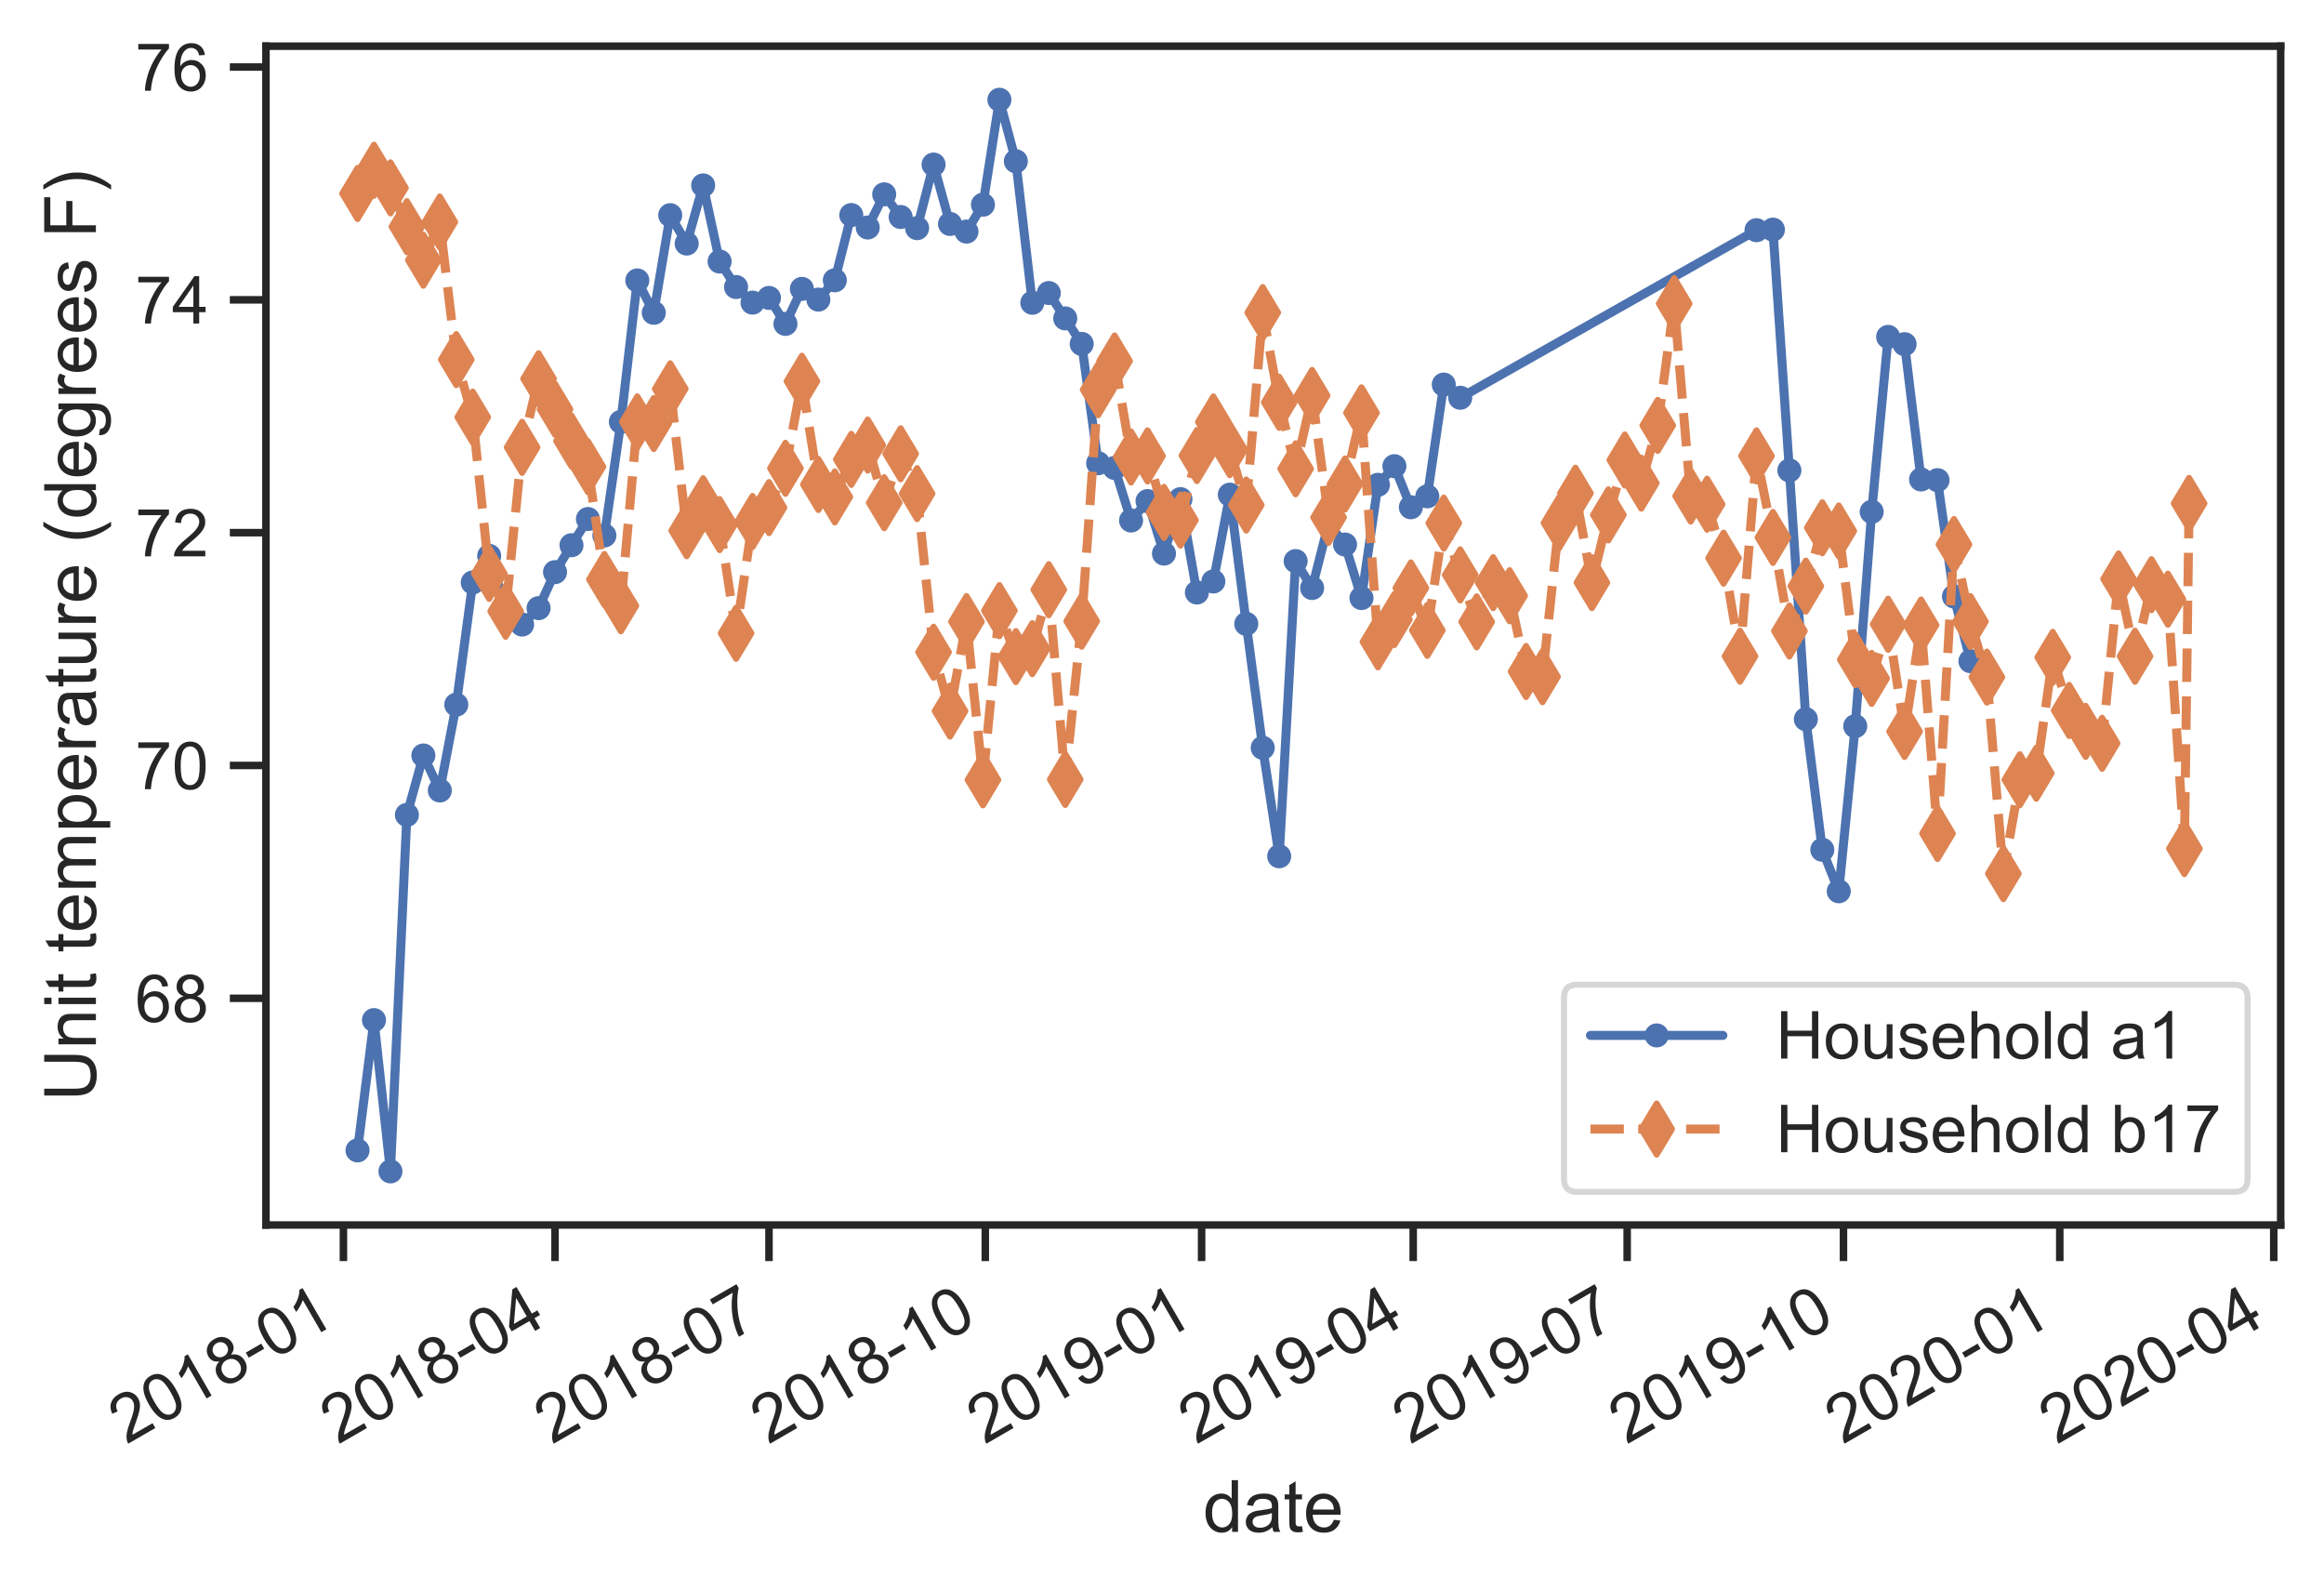 <?xml version="1.0" encoding="utf-8" standalone="no"?>
<!DOCTYPE svg PUBLIC "-//W3C//DTD SVG 1.1//EN"
  "http://www.w3.org/Graphics/SVG/1.1/DTD/svg11.dtd">
<!-- Created with matplotlib (https://matplotlib.org/) -->
<svg height="264.083pt" version="1.1" viewBox="0 0 386.195 264.083" width="386.195pt" xmlns="http://www.w3.org/2000/svg" xmlns:xlink="http://www.w3.org/1999/xlink">
 <defs>
  <style type="text/css">*{stroke-linecap:butt;stroke-linejoin:round;}</style>
 </defs>
 <g id="figure_1">
  <g id="patch_1">
   <path d="M 0 264.083 
L 386.195 264.083 
L 386.195 0 
L 0 0 
z
" style="fill:#ffffff;"/>
  </g>
  <g id="axes_1">
   <g id="patch_2">
    <path d="M 44.195 203.514 
L 378.995 203.514 
L 378.995 7.674 
L 44.195 7.674 
z
" style="fill:#ffffff;"/>
   </g>
   <g id="matplotlib.axis_1">
    <g id="xtick_1">
     <g id="line2d_1">
      <defs>
       <path d="M 0 0 
L 0 6 
" id="m7b8285e39f" style="stroke:#262626;stroke-width:1.25;"/>
      </defs>
      <g>
       <use style="fill:#262626;stroke:#262626;stroke-width:1.25;" x="57.069" xlink:href="#m7b8285e39f" y="203.514"/>
      </g>
     </g>
     <g id="text_1">
      <!-- 2018-01 -->
      <g style="fill:#262626;" transform="translate(21.019 240.015)rotate(-30)scale(0.11 -0.11)">
       <defs>
        <path d="M 50.344 8.453 
L 50.344 0 
L 3.031 0 
Q 2.938 3.172 4.047 6.109 
Q 5.859 10.938 9.828 15.625 
Q 13.812 20.312 21.344 26.469 
Q 33.016 36.031 37.109 41.625 
Q 41.219 47.219 41.219 52.203 
Q 41.219 57.422 37.469 61 
Q 33.734 64.594 27.734 64.594 
Q 21.391 64.594 17.578 60.781 
Q 13.766 56.984 13.719 50.25 
L 4.688 51.172 
Q 5.609 61.281 11.656 66.578 
Q 17.719 71.875 27.938 71.875 
Q 38.234 71.875 44.234 66.156 
Q 50.25 60.453 50.25 52 
Q 50.25 47.703 48.484 43.547 
Q 46.734 39.406 42.656 34.812 
Q 38.578 30.219 29.109 22.219 
Q 21.188 15.578 18.938 13.203 
Q 16.703 10.844 15.234 8.453 
z
" id="ArialMT-50"/>
        <path d="M 4.156 35.297 
Q 4.156 48 6.766 55.734 
Q 9.375 63.484 14.516 67.672 
Q 19.672 71.875 27.484 71.875 
Q 33.25 71.875 37.594 69.547 
Q 41.938 67.234 44.766 62.859 
Q 47.609 58.5 49.219 52.219 
Q 50.828 45.953 50.828 35.297 
Q 50.828 22.703 48.234 14.969 
Q 45.656 7.234 40.5 3 
Q 35.359 -1.219 27.484 -1.219 
Q 17.141 -1.219 11.234 6.203 
Q 4.156 15.141 4.156 35.297 
z
M 13.188 35.297 
Q 13.188 17.672 17.312 11.828 
Q 21.438 6 27.484 6 
Q 33.547 6 37.672 11.859 
Q 41.797 17.719 41.797 35.297 
Q 41.797 52.984 37.672 58.781 
Q 33.547 64.594 27.391 64.594 
Q 21.344 64.594 17.719 59.469 
Q 13.188 52.938 13.188 35.297 
z
" id="ArialMT-48"/>
        <path d="M 37.25 0 
L 28.469 0 
L 28.469 56 
Q 25.297 52.984 20.141 49.953 
Q 14.984 46.922 10.891 45.406 
L 10.891 53.906 
Q 18.266 57.375 23.781 62.297 
Q 29.297 67.234 31.594 71.875 
L 37.25 71.875 
z
" id="ArialMT-49"/>
        <path d="M 17.672 38.812 
Q 12.203 40.828 9.562 44.531 
Q 6.938 48.25 6.938 53.422 
Q 6.938 61.234 12.547 66.547 
Q 18.172 71.875 27.484 71.875 
Q 36.859 71.875 42.578 66.422 
Q 48.297 60.984 48.297 53.172 
Q 48.297 48.188 45.672 44.5 
Q 43.062 40.828 37.75 38.812 
Q 44.344 36.672 47.781 31.875 
Q 51.219 27.094 51.219 20.453 
Q 51.219 11.281 44.719 5.031 
Q 38.234 -1.219 27.641 -1.219 
Q 17.047 -1.219 10.547 5.047 
Q 4.047 11.328 4.047 20.703 
Q 4.047 27.688 7.594 32.391 
Q 11.141 37.109 17.672 38.812 
z
M 15.922 53.719 
Q 15.922 48.641 19.188 45.406 
Q 22.469 42.188 27.688 42.188 
Q 32.766 42.188 36.016 45.375 
Q 39.266 48.578 39.266 53.219 
Q 39.266 58.062 35.906 61.359 
Q 32.562 64.656 27.594 64.656 
Q 22.562 64.656 19.234 61.422 
Q 15.922 58.203 15.922 53.719 
z
M 13.094 20.656 
Q 13.094 16.891 14.875 13.375 
Q 16.656 9.859 20.172 7.922 
Q 23.688 6 27.734 6 
Q 34.031 6 38.125 10.047 
Q 42.234 14.109 42.234 20.359 
Q 42.234 26.703 38.016 30.859 
Q 33.797 35.016 27.438 35.016 
Q 21.234 35.016 17.156 30.906 
Q 13.094 26.812 13.094 20.656 
z
" id="ArialMT-56"/>
        <path d="M 3.172 21.484 
L 3.172 30.328 
L 30.172 30.328 
L 30.172 21.484 
z
" id="ArialMT-45"/>
       </defs>
       <use xlink:href="#ArialMT-50"/>
       <use x="55.615" xlink:href="#ArialMT-48"/>
       <use x="111.23" xlink:href="#ArialMT-49"/>
       <use x="166.846" xlink:href="#ArialMT-56"/>
       <use x="222.461" xlink:href="#ArialMT-45"/>
       <use x="255.762" xlink:href="#ArialMT-48"/>
       <use x="311.377" xlink:href="#ArialMT-49"/>
      </g>
     </g>
    </g>
    <g id="xtick_2">
     <g id="line2d_2">
      <g>
       <use style="fill:#262626;stroke:#262626;stroke-width:1.25;" x="92.233" xlink:href="#m7b8285e39f" y="203.514"/>
      </g>
     </g>
     <g id="text_2">
      <!-- 2018-04 -->
      <g style="fill:#262626;" transform="translate(56.183 240.015)rotate(-30)scale(0.11 -0.11)">
       <defs>
        <path d="M 32.328 0 
L 32.328 17.141 
L 1.266 17.141 
L 1.266 25.203 
L 33.938 71.578 
L 41.109 71.578 
L 41.109 25.203 
L 50.781 25.203 
L 50.781 17.141 
L 41.109 17.141 
L 41.109 0 
z
M 32.328 25.203 
L 32.328 57.469 
L 9.906 25.203 
z
" id="ArialMT-52"/>
       </defs>
       <use xlink:href="#ArialMT-50"/>
       <use x="55.615" xlink:href="#ArialMT-48"/>
       <use x="111.23" xlink:href="#ArialMT-49"/>
       <use x="166.846" xlink:href="#ArialMT-56"/>
       <use x="222.461" xlink:href="#ArialMT-45"/>
       <use x="255.762" xlink:href="#ArialMT-48"/>
       <use x="311.377" xlink:href="#ArialMT-52"/>
      </g>
     </g>
    </g>
    <g id="xtick_3">
     <g id="line2d_3">
      <g>
       <use style="fill:#262626;stroke:#262626;stroke-width:1.25;" x="127.788" xlink:href="#m7b8285e39f" y="203.514"/>
      </g>
     </g>
     <g id="text_3">
      <!-- 2018-07 -->
      <g style="fill:#262626;" transform="translate(91.738 240.015)rotate(-30)scale(0.11 -0.11)">
       <defs>
        <path d="M 4.734 62.203 
L 4.734 70.656 
L 51.078 70.656 
L 51.078 63.812 
Q 44.234 56.547 37.516 44.484 
Q 30.812 32.422 27.156 19.672 
Q 24.516 10.688 23.781 0 
L 14.75 0 
Q 14.891 8.453 18.062 20.406 
Q 21.234 32.375 27.172 43.484 
Q 33.109 54.594 39.797 62.203 
z
" id="ArialMT-55"/>
       </defs>
       <use xlink:href="#ArialMT-50"/>
       <use x="55.615" xlink:href="#ArialMT-48"/>
       <use x="111.23" xlink:href="#ArialMT-49"/>
       <use x="166.846" xlink:href="#ArialMT-56"/>
       <use x="222.461" xlink:href="#ArialMT-45"/>
       <use x="255.762" xlink:href="#ArialMT-48"/>
       <use x="311.377" xlink:href="#ArialMT-55"/>
      </g>
     </g>
    </g>
    <g id="xtick_4">
     <g id="line2d_4">
      <g>
       <use style="fill:#262626;stroke:#262626;stroke-width:1.25;" x="163.733" xlink:href="#m7b8285e39f" y="203.514"/>
      </g>
     </g>
     <g id="text_4">
      <!-- 2018-10 -->
      <g style="fill:#262626;" transform="translate(127.683 240.015)rotate(-30)scale(0.11 -0.11)">
       <use xlink:href="#ArialMT-50"/>
       <use x="55.615" xlink:href="#ArialMT-48"/>
       <use x="111.23" xlink:href="#ArialMT-49"/>
       <use x="166.846" xlink:href="#ArialMT-56"/>
       <use x="222.461" xlink:href="#ArialMT-45"/>
       <use x="255.762" xlink:href="#ArialMT-49"/>
       <use x="311.377" xlink:href="#ArialMT-48"/>
      </g>
     </g>
    </g>
    <g id="xtick_5">
     <g id="line2d_5">
      <g>
       <use style="fill:#262626;stroke:#262626;stroke-width:1.25;" x="199.679" xlink:href="#m7b8285e39f" y="203.514"/>
      </g>
     </g>
     <g id="text_5">
      <!-- 2019-01 -->
      <g style="fill:#262626;" transform="translate(163.629 240.015)rotate(-30)scale(0.11 -0.11)">
       <defs>
        <path d="M 5.469 16.547 
L 13.922 17.328 
Q 14.984 11.375 18.016 8.688 
Q 21.047 6 25.781 6 
Q 29.828 6 32.875 7.859 
Q 35.938 9.719 37.891 12.812 
Q 39.844 15.922 41.156 21.188 
Q 42.484 26.469 42.484 31.938 
Q 42.484 32.516 42.438 33.688 
Q 39.797 29.5 35.234 26.875 
Q 30.672 24.266 25.344 24.266 
Q 16.453 24.266 10.297 30.703 
Q 4.156 37.156 4.156 47.703 
Q 4.156 58.594 10.578 65.234 
Q 17 71.875 26.656 71.875 
Q 33.641 71.875 39.422 68.109 
Q 45.219 64.359 48.219 57.391 
Q 51.219 50.438 51.219 37.25 
Q 51.219 23.531 48.234 15.406 
Q 45.266 7.281 39.375 3.031 
Q 33.5 -1.219 25.594 -1.219 
Q 17.188 -1.219 11.859 3.438 
Q 6.547 8.109 5.469 16.547 
z
M 41.453 48.141 
Q 41.453 55.719 37.422 60.156 
Q 33.406 64.594 27.734 64.594 
Q 21.875 64.594 17.531 59.812 
Q 13.188 55.031 13.188 47.406 
Q 13.188 40.578 17.312 36.297 
Q 21.438 32.031 27.484 32.031 
Q 33.594 32.031 37.516 36.297 
Q 41.453 40.578 41.453 48.141 
z
" id="ArialMT-57"/>
       </defs>
       <use xlink:href="#ArialMT-50"/>
       <use x="55.615" xlink:href="#ArialMT-48"/>
       <use x="111.23" xlink:href="#ArialMT-49"/>
       <use x="166.846" xlink:href="#ArialMT-57"/>
       <use x="222.461" xlink:href="#ArialMT-45"/>
       <use x="255.762" xlink:href="#ArialMT-48"/>
       <use x="311.377" xlink:href="#ArialMT-49"/>
      </g>
     </g>
    </g>
    <g id="xtick_6">
     <g id="line2d_6">
      <g>
       <use style="fill:#262626;stroke:#262626;stroke-width:1.25;" x="234.843" xlink:href="#m7b8285e39f" y="203.514"/>
      </g>
     </g>
     <g id="text_6">
      <!-- 2019-04 -->
      <g style="fill:#262626;" transform="translate(198.792 240.015)rotate(-30)scale(0.11 -0.11)">
       <use xlink:href="#ArialMT-50"/>
       <use x="55.615" xlink:href="#ArialMT-48"/>
       <use x="111.23" xlink:href="#ArialMT-49"/>
       <use x="166.846" xlink:href="#ArialMT-57"/>
       <use x="222.461" xlink:href="#ArialMT-45"/>
       <use x="255.762" xlink:href="#ArialMT-48"/>
       <use x="311.377" xlink:href="#ArialMT-52"/>
      </g>
     </g>
    </g>
    <g id="xtick_7">
     <g id="line2d_7">
      <g>
       <use style="fill:#262626;stroke:#262626;stroke-width:1.25;" x="270.397" xlink:href="#m7b8285e39f" y="203.514"/>
      </g>
     </g>
     <g id="text_7">
      <!-- 2019-07 -->
      <g style="fill:#262626;" transform="translate(234.347 240.015)rotate(-30)scale(0.11 -0.11)">
       <use xlink:href="#ArialMT-50"/>
       <use x="55.615" xlink:href="#ArialMT-48"/>
       <use x="111.23" xlink:href="#ArialMT-49"/>
       <use x="166.846" xlink:href="#ArialMT-57"/>
       <use x="222.461" xlink:href="#ArialMT-45"/>
       <use x="255.762" xlink:href="#ArialMT-48"/>
       <use x="311.377" xlink:href="#ArialMT-55"/>
      </g>
     </g>
    </g>
    <g id="xtick_8">
     <g id="line2d_8">
      <g>
       <use style="fill:#262626;stroke:#262626;stroke-width:1.25;" x="306.343" xlink:href="#m7b8285e39f" y="203.514"/>
      </g>
     </g>
     <g id="text_8">
      <!-- 2019-10 -->
      <g style="fill:#262626;" transform="translate(270.293 240.015)rotate(-30)scale(0.11 -0.11)">
       <use xlink:href="#ArialMT-50"/>
       <use x="55.615" xlink:href="#ArialMT-48"/>
       <use x="111.23" xlink:href="#ArialMT-49"/>
       <use x="166.846" xlink:href="#ArialMT-57"/>
       <use x="222.461" xlink:href="#ArialMT-45"/>
       <use x="255.762" xlink:href="#ArialMT-49"/>
       <use x="311.377" xlink:href="#ArialMT-48"/>
      </g>
     </g>
    </g>
    <g id="xtick_9">
     <g id="line2d_9">
      <g>
       <use style="fill:#262626;stroke:#262626;stroke-width:1.25;" x="342.288" xlink:href="#m7b8285e39f" y="203.514"/>
      </g>
     </g>
     <g id="text_9">
      <!-- 2020-01 -->
      <g style="fill:#262626;" transform="translate(306.238 240.015)rotate(-30)scale(0.11 -0.11)">
       <use xlink:href="#ArialMT-50"/>
       <use x="55.615" xlink:href="#ArialMT-48"/>
       <use x="111.23" xlink:href="#ArialMT-50"/>
       <use x="166.846" xlink:href="#ArialMT-48"/>
       <use x="222.461" xlink:href="#ArialMT-45"/>
       <use x="255.762" xlink:href="#ArialMT-48"/>
       <use x="311.377" xlink:href="#ArialMT-49"/>
      </g>
     </g>
    </g>
    <g id="xtick_10">
     <g id="line2d_10">
      <g>
       <use style="fill:#262626;stroke:#262626;stroke-width:1.25;" x="377.843" xlink:href="#m7b8285e39f" y="203.514"/>
      </g>
     </g>
     <g id="text_10">
      <!-- 2020-04 -->
      <g style="fill:#262626;" transform="translate(341.793 240.015)rotate(-30)scale(0.11 -0.11)">
       <use xlink:href="#ArialMT-50"/>
       <use x="55.615" xlink:href="#ArialMT-48"/>
       <use x="111.23" xlink:href="#ArialMT-50"/>
       <use x="166.846" xlink:href="#ArialMT-48"/>
       <use x="222.461" xlink:href="#ArialMT-45"/>
       <use x="255.762" xlink:href="#ArialMT-48"/>
       <use x="311.377" xlink:href="#ArialMT-52"/>
      </g>
     </g>
    </g>
    <g id="text_11">
     <!-- date -->
     <g style="fill:#262626;" transform="translate(199.919 254.498)scale(0.12 -0.12)">
      <defs>
       <path d="M 40.234 0 
L 40.234 6.547 
Q 35.297 -1.172 25.734 -1.172 
Q 19.531 -1.172 14.328 2.25 
Q 9.125 5.672 6.266 11.797 
Q 3.422 17.922 3.422 25.875 
Q 3.422 33.641 6 39.969 
Q 8.594 46.297 13.766 49.656 
Q 18.953 53.031 25.344 53.031 
Q 30.031 53.031 33.688 51.047 
Q 37.359 49.078 39.656 45.906 
L 39.656 71.578 
L 48.391 71.578 
L 48.391 0 
z
M 12.453 25.875 
Q 12.453 15.922 16.641 10.984 
Q 20.844 6.062 26.562 6.062 
Q 32.328 6.062 36.344 10.766 
Q 40.375 15.484 40.375 25.141 
Q 40.375 35.797 36.266 40.766 
Q 32.172 45.75 26.172 45.75 
Q 20.312 45.75 16.375 40.969 
Q 12.453 36.188 12.453 25.875 
z
" id="ArialMT-100"/>
       <path d="M 40.438 6.391 
Q 35.547 2.25 31.031 0.531 
Q 26.516 -1.172 21.344 -1.172 
Q 12.797 -1.172 8.203 3 
Q 3.609 7.172 3.609 13.672 
Q 3.609 17.484 5.344 20.625 
Q 7.078 23.781 9.891 25.688 
Q 12.703 27.594 16.219 28.562 
Q 18.797 29.25 24.031 29.891 
Q 34.672 31.156 39.703 32.906 
Q 39.75 34.719 39.75 35.203 
Q 39.75 40.578 37.25 42.781 
Q 33.891 45.75 27.25 45.75 
Q 21.047 45.75 18.094 43.578 
Q 15.141 41.406 13.719 35.891 
L 5.125 37.062 
Q 6.297 42.578 8.984 45.969 
Q 11.672 49.359 16.75 51.188 
Q 21.828 53.031 28.516 53.031 
Q 35.156 53.031 39.297 51.469 
Q 43.453 49.906 45.406 47.531 
Q 47.359 45.172 48.141 41.547 
Q 48.578 39.312 48.578 33.453 
L 48.578 21.734 
Q 48.578 9.469 49.141 6.219 
Q 49.703 2.984 51.375 0 
L 42.188 0 
Q 40.828 2.734 40.438 6.391 
z
M 39.703 26.031 
Q 34.906 24.078 25.344 22.703 
Q 19.922 21.922 17.672 20.938 
Q 15.438 19.969 14.203 18.094 
Q 12.984 16.219 12.984 13.922 
Q 12.984 10.406 15.641 8.062 
Q 18.312 5.719 23.438 5.719 
Q 28.516 5.719 32.469 7.938 
Q 36.422 10.156 38.281 14.016 
Q 39.703 17 39.703 22.797 
z
" id="ArialMT-97"/>
       <path d="M 25.781 7.859 
L 27.047 0.094 
Q 23.344 -0.688 20.406 -0.688 
Q 15.625 -0.688 12.984 0.828 
Q 10.359 2.344 9.281 4.812 
Q 8.203 7.281 8.203 15.188 
L 8.203 45.016 
L 1.766 45.016 
L 1.766 51.859 
L 8.203 51.859 
L 8.203 64.703 
L 16.938 69.969 
L 16.938 51.859 
L 25.781 51.859 
L 25.781 45.016 
L 16.938 45.016 
L 16.938 14.703 
Q 16.938 10.938 17.406 9.859 
Q 17.875 8.797 18.922 8.156 
Q 19.969 7.516 21.922 7.516 
Q 23.391 7.516 25.781 7.859 
z
" id="ArialMT-116"/>
       <path d="M 42.094 16.703 
L 51.172 15.578 
Q 49.031 7.625 43.219 3.219 
Q 37.406 -1.172 28.375 -1.172 
Q 17 -1.172 10.328 5.828 
Q 3.656 12.844 3.656 25.484 
Q 3.656 38.578 10.391 45.797 
Q 17.141 53.031 27.875 53.031 
Q 38.281 53.031 44.875 45.953 
Q 51.469 38.875 51.469 26.031 
Q 51.469 25.25 51.422 23.688 
L 12.75 23.688 
Q 13.234 15.141 17.578 10.594 
Q 21.922 6.062 28.422 6.062 
Q 33.25 6.062 36.672 8.594 
Q 40.094 11.141 42.094 16.703 
z
M 13.234 30.906 
L 42.188 30.906 
Q 41.609 37.453 38.875 40.719 
Q 34.672 45.797 27.984 45.797 
Q 21.922 45.797 17.797 41.75 
Q 13.672 37.703 13.234 30.906 
z
" id="ArialMT-101"/>
      </defs>
      <use xlink:href="#ArialMT-100"/>
      <use x="55.615" xlink:href="#ArialMT-97"/>
      <use x="111.23" xlink:href="#ArialMT-116"/>
      <use x="139.014" xlink:href="#ArialMT-101"/>
     </g>
    </g>
   </g>
   <g id="matplotlib.axis_2">
    <g id="ytick_1">
     <g id="line2d_11">
      <defs>
       <path d="M 0 0 
L -6 0 
" id="m84aea1e326" style="stroke:#262626;stroke-width:1.25;"/>
      </defs>
      <g>
       <use style="fill:#262626;stroke:#262626;stroke-width:1.25;" x="44.195" xlink:href="#m84aea1e326" y="165.851"/>
      </g>
     </g>
     <g id="text_12">
      <!-- 68 -->
      <g style="fill:#262626;" transform="translate(22.461 169.787)scale(0.11 -0.11)">
       <defs>
        <path d="M 49.75 54.047 
L 41.016 53.375 
Q 39.844 58.547 37.703 60.891 
Q 34.125 64.656 28.906 64.656 
Q 24.703 64.656 21.531 62.312 
Q 17.391 59.281 14.984 53.469 
Q 12.594 47.656 12.5 36.922 
Q 15.672 41.75 20.266 44.094 
Q 24.859 46.438 29.891 46.438 
Q 38.672 46.438 44.844 39.969 
Q 51.031 33.5 51.031 23.25 
Q 51.031 16.5 48.125 10.719 
Q 45.219 4.938 40.141 1.859 
Q 35.062 -1.219 28.609 -1.219 
Q 17.625 -1.219 10.688 6.859 
Q 3.766 14.938 3.766 33.5 
Q 3.766 54.25 11.422 63.672 
Q 18.109 71.875 29.438 71.875 
Q 37.891 71.875 43.281 67.141 
Q 48.688 62.406 49.75 54.047 
z
M 13.875 23.188 
Q 13.875 18.656 15.797 14.5 
Q 17.719 10.359 21.188 8.172 
Q 24.656 6 28.469 6 
Q 34.031 6 38.031 10.484 
Q 42.047 14.984 42.047 22.703 
Q 42.047 30.125 38.078 34.391 
Q 34.125 38.672 28.125 38.672 
Q 22.172 38.672 18.016 34.391 
Q 13.875 30.125 13.875 23.188 
z
" id="ArialMT-54"/>
       </defs>
       <use xlink:href="#ArialMT-54"/>
       <use x="55.615" xlink:href="#ArialMT-56"/>
      </g>
     </g>
    </g>
    <g id="ytick_2">
     <g id="line2d_12">
      <g>
       <use style="fill:#262626;stroke:#262626;stroke-width:1.25;" x="44.195" xlink:href="#m84aea1e326" y="127.172"/>
      </g>
     </g>
     <g id="text_13">
      <!-- 70 -->
      <g style="fill:#262626;" transform="translate(22.461 131.109)scale(0.11 -0.11)">
       <use xlink:href="#ArialMT-55"/>
       <use x="55.615" xlink:href="#ArialMT-48"/>
      </g>
     </g>
    </g>
    <g id="ytick_3">
     <g id="line2d_13">
      <g>
       <use style="fill:#262626;stroke:#262626;stroke-width:1.25;" x="44.195" xlink:href="#m84aea1e326" y="88.494"/>
      </g>
     </g>
     <g id="text_14">
      <!-- 72 -->
      <g style="fill:#262626;" transform="translate(22.461 92.431)scale(0.11 -0.11)">
       <use xlink:href="#ArialMT-55"/>
       <use x="55.615" xlink:href="#ArialMT-50"/>
      </g>
     </g>
    </g>
    <g id="ytick_4">
     <g id="line2d_14">
      <g>
       <use style="fill:#262626;stroke:#262626;stroke-width:1.25;" x="44.195" xlink:href="#m84aea1e326" y="49.815"/>
      </g>
     </g>
     <g id="text_15">
      <!-- 74 -->
      <g style="fill:#262626;" transform="translate(22.461 53.752)scale(0.11 -0.11)">
       <use xlink:href="#ArialMT-55"/>
       <use x="55.615" xlink:href="#ArialMT-52"/>
      </g>
     </g>
    </g>
    <g id="ytick_5">
     <g id="line2d_15">
      <g>
       <use style="fill:#262626;stroke:#262626;stroke-width:1.25;" x="44.195" xlink:href="#m84aea1e326" y="11.137"/>
      </g>
     </g>
     <g id="text_16">
      <!-- 76 -->
      <g style="fill:#262626;" transform="translate(22.461 15.074)scale(0.11 -0.11)">
       <use xlink:href="#ArialMT-55"/>
       <use x="55.615" xlink:href="#ArialMT-54"/>
      </g>
     </g>
    </g>
    <g id="text_17">
     <!-- Unit temperature (degrees F) -->
     <g style="fill:#262626;" transform="translate(15.936 182.952)rotate(-90)scale(0.12 -0.12)">
      <defs>
       <path d="M 54.688 71.578 
L 64.156 71.578 
L 64.156 30.219 
Q 64.156 19.438 61.719 13.078 
Q 59.281 6.734 52.906 2.75 
Q 46.531 -1.219 36.188 -1.219 
Q 26.125 -1.219 19.719 2.25 
Q 13.328 5.719 10.594 12.281 
Q 7.859 18.844 7.859 30.219 
L 7.859 71.578 
L 17.328 71.578 
L 17.328 30.281 
Q 17.328 20.953 19.062 16.531 
Q 20.797 12.109 25.016 9.719 
Q 29.25 7.328 35.359 7.328 
Q 45.797 7.328 50.234 12.062 
Q 54.688 16.797 54.688 30.281 
z
" id="ArialMT-85"/>
       <path d="M 6.594 0 
L 6.594 51.859 
L 14.5 51.859 
L 14.5 44.484 
Q 20.219 53.031 31 53.031 
Q 35.688 53.031 39.625 51.344 
Q 43.562 49.656 45.516 46.922 
Q 47.469 44.188 48.25 40.438 
Q 48.734 37.984 48.734 31.891 
L 48.734 0 
L 39.938 0 
L 39.938 31.547 
Q 39.938 36.922 38.906 39.578 
Q 37.891 42.234 35.281 43.812 
Q 32.672 45.406 29.156 45.406 
Q 23.531 45.406 19.453 41.844 
Q 15.375 38.281 15.375 28.328 
L 15.375 0 
z
" id="ArialMT-110"/>
       <path d="M 6.641 61.469 
L 6.641 71.578 
L 15.438 71.578 
L 15.438 61.469 
z
M 6.641 0 
L 6.641 51.859 
L 15.438 51.859 
L 15.438 0 
z
" id="ArialMT-105"/>
       <path id="ArialMT-32"/>
       <path d="M 6.594 0 
L 6.594 51.859 
L 14.453 51.859 
L 14.453 44.578 
Q 16.891 48.391 20.938 50.703 
Q 25 53.031 30.172 53.031 
Q 35.938 53.031 39.625 50.641 
Q 43.312 48.25 44.828 43.953 
Q 50.984 53.031 60.844 53.031 
Q 68.562 53.031 72.703 48.75 
Q 76.859 44.484 76.859 35.594 
L 76.859 0 
L 68.109 0 
L 68.109 32.672 
Q 68.109 37.938 67.25 40.25 
Q 66.406 42.578 64.156 43.984 
Q 61.922 45.406 58.891 45.406 
Q 53.422 45.406 49.797 41.766 
Q 46.188 38.141 46.188 30.125 
L 46.188 0 
L 37.406 0 
L 37.406 33.688 
Q 37.406 39.547 35.25 42.469 
Q 33.109 45.406 28.219 45.406 
Q 24.516 45.406 21.359 43.453 
Q 18.219 41.5 16.797 37.734 
Q 15.375 33.984 15.375 26.906 
L 15.375 0 
z
" id="ArialMT-109"/>
       <path d="M 6.594 -19.875 
L 6.594 51.859 
L 14.594 51.859 
L 14.594 45.125 
Q 17.438 49.078 21 51.047 
Q 24.562 53.031 29.641 53.031 
Q 36.281 53.031 41.359 49.609 
Q 46.438 46.188 49.016 39.953 
Q 51.609 33.734 51.609 26.312 
Q 51.609 18.359 48.75 11.984 
Q 45.906 5.609 40.453 2.219 
Q 35.016 -1.172 29 -1.172 
Q 24.609 -1.172 21.109 0.688 
Q 17.625 2.547 15.375 5.375 
L 15.375 -19.875 
z
M 14.547 25.641 
Q 14.547 15.625 18.594 10.844 
Q 22.656 6.062 28.422 6.062 
Q 34.281 6.062 38.453 11.016 
Q 42.625 15.969 42.625 26.375 
Q 42.625 36.281 38.547 41.203 
Q 34.469 46.141 28.812 46.141 
Q 23.188 46.141 18.859 40.891 
Q 14.547 35.641 14.547 25.641 
z
" id="ArialMT-112"/>
       <path d="M 6.5 0 
L 6.5 51.859 
L 14.406 51.859 
L 14.406 44 
Q 17.438 49.516 20 51.266 
Q 22.562 53.031 25.641 53.031 
Q 30.078 53.031 34.672 50.203 
L 31.641 42.047 
Q 28.422 43.953 25.203 43.953 
Q 22.312 43.953 20.016 42.219 
Q 17.719 40.484 16.75 37.406 
Q 15.281 32.719 15.281 27.156 
L 15.281 0 
z
" id="ArialMT-114"/>
       <path d="M 40.578 0 
L 40.578 7.625 
Q 34.516 -1.172 24.125 -1.172 
Q 19.531 -1.172 15.547 0.578 
Q 11.578 2.344 9.641 5 
Q 7.719 7.672 6.938 11.531 
Q 6.391 14.109 6.391 19.734 
L 6.391 51.859 
L 15.188 51.859 
L 15.188 23.094 
Q 15.188 16.219 15.719 13.812 
Q 16.547 10.359 19.234 8.375 
Q 21.922 6.391 25.875 6.391 
Q 29.828 6.391 33.297 8.422 
Q 36.766 10.453 38.203 13.938 
Q 39.656 17.438 39.656 24.078 
L 39.656 51.859 
L 48.438 51.859 
L 48.438 0 
z
" id="ArialMT-117"/>
       <path d="M 23.391 -21.047 
Q 16.109 -11.859 11.078 0.438 
Q 6.062 12.75 6.062 25.922 
Q 6.062 37.547 9.812 48.188 
Q 14.203 60.547 23.391 72.797 
L 29.688 72.797 
Q 23.781 62.641 21.875 58.297 
Q 18.891 51.562 17.188 44.234 
Q 15.094 35.109 15.094 25.875 
Q 15.094 2.391 29.688 -21.047 
z
" id="ArialMT-40"/>
       <path d="M 4.984 -4.297 
L 13.531 -5.562 
Q 14.062 -9.516 16.5 -11.328 
Q 19.781 -13.766 25.438 -13.766 
Q 31.547 -13.766 34.859 -11.328 
Q 38.188 -8.891 39.359 -4.5 
Q 40.047 -1.812 39.984 6.781 
Q 34.234 0 25.641 0 
Q 14.938 0 9.078 7.719 
Q 3.219 15.438 3.219 26.219 
Q 3.219 33.641 5.906 39.906 
Q 8.594 46.188 13.688 49.609 
Q 18.797 53.031 25.688 53.031 
Q 34.859 53.031 40.828 45.609 
L 40.828 51.859 
L 48.922 51.859 
L 48.922 7.031 
Q 48.922 -5.078 46.453 -10.125 
Q 44 -15.188 38.641 -18.109 
Q 33.297 -21.047 25.484 -21.047 
Q 16.219 -21.047 10.5 -16.875 
Q 4.781 -12.703 4.984 -4.297 
z
M 12.25 26.859 
Q 12.25 16.656 16.297 11.969 
Q 20.359 7.281 26.469 7.281 
Q 32.516 7.281 36.609 11.938 
Q 40.719 16.609 40.719 26.562 
Q 40.719 36.078 36.5 40.906 
Q 32.281 45.75 26.312 45.75 
Q 20.453 45.75 16.344 40.984 
Q 12.25 36.234 12.25 26.859 
z
" id="ArialMT-103"/>
       <path d="M 3.078 15.484 
L 11.766 16.844 
Q 12.5 11.625 15.844 8.844 
Q 19.188 6.062 25.203 6.062 
Q 31.25 6.062 34.172 8.516 
Q 37.109 10.984 37.109 14.312 
Q 37.109 17.281 34.516 19 
Q 32.719 20.172 25.531 21.969 
Q 15.875 24.422 12.141 26.203 
Q 8.406 27.984 6.469 31.125 
Q 4.547 34.281 4.547 38.094 
Q 4.547 41.547 6.125 44.5 
Q 7.719 47.469 10.453 49.422 
Q 12.5 50.922 16.031 51.969 
Q 19.578 53.031 23.641 53.031 
Q 29.734 53.031 34.344 51.266 
Q 38.969 49.516 41.156 46.5 
Q 43.359 43.5 44.188 38.484 
L 35.594 37.312 
Q 35.016 41.312 32.203 43.547 
Q 29.391 45.797 24.266 45.797 
Q 18.219 45.797 15.625 43.797 
Q 13.031 41.797 13.031 39.109 
Q 13.031 37.406 14.109 36.031 
Q 15.188 34.625 17.484 33.688 
Q 18.797 33.203 25.25 31.453 
Q 34.578 28.953 38.25 27.359 
Q 41.938 25.781 44.031 22.75 
Q 46.141 19.734 46.141 15.234 
Q 46.141 10.844 43.578 6.953 
Q 41.016 3.078 36.172 0.953 
Q 31.344 -1.172 25.25 -1.172 
Q 15.141 -1.172 9.844 3.031 
Q 4.547 7.234 3.078 15.484 
z
" id="ArialMT-115"/>
       <path d="M 8.203 0 
L 8.203 71.578 
L 56.5 71.578 
L 56.5 63.141 
L 17.672 63.141 
L 17.672 40.969 
L 51.266 40.969 
L 51.266 32.516 
L 17.672 32.516 
L 17.672 0 
z
" id="ArialMT-70"/>
       <path d="M 12.359 -21.047 
L 6.062 -21.047 
Q 20.656 2.391 20.656 25.875 
Q 20.656 35.062 18.562 44.094 
Q 16.891 51.422 13.922 58.156 
Q 12.016 62.547 6.062 72.797 
L 12.359 72.797 
Q 21.531 60.547 25.922 48.188 
Q 29.688 37.547 29.688 25.922 
Q 29.688 12.75 24.625 0.438 
Q 19.578 -11.859 12.359 -21.047 
z
" id="ArialMT-41"/>
      </defs>
      <use xlink:href="#ArialMT-85"/>
      <use x="72.217" xlink:href="#ArialMT-110"/>
      <use x="127.832" xlink:href="#ArialMT-105"/>
      <use x="150.049" xlink:href="#ArialMT-116"/>
      <use x="177.832" xlink:href="#ArialMT-32"/>
      <use x="205.615" xlink:href="#ArialMT-116"/>
      <use x="233.398" xlink:href="#ArialMT-101"/>
      <use x="289.014" xlink:href="#ArialMT-109"/>
      <use x="372.314" xlink:href="#ArialMT-112"/>
      <use x="427.93" xlink:href="#ArialMT-101"/>
      <use x="483.545" xlink:href="#ArialMT-114"/>
      <use x="516.846" xlink:href="#ArialMT-97"/>
      <use x="572.461" xlink:href="#ArialMT-116"/>
      <use x="600.244" xlink:href="#ArialMT-117"/>
      <use x="655.859" xlink:href="#ArialMT-114"/>
      <use x="689.16" xlink:href="#ArialMT-101"/>
      <use x="744.775" xlink:href="#ArialMT-32"/>
      <use x="772.559" xlink:href="#ArialMT-40"/>
      <use x="805.859" xlink:href="#ArialMT-100"/>
      <use x="861.475" xlink:href="#ArialMT-101"/>
      <use x="917.09" xlink:href="#ArialMT-103"/>
      <use x="972.705" xlink:href="#ArialMT-114"/>
      <use x="1006.006" xlink:href="#ArialMT-101"/>
      <use x="1061.621" xlink:href="#ArialMT-101"/>
      <use x="1117.236" xlink:href="#ArialMT-115"/>
      <use x="1167.236" xlink:href="#ArialMT-32"/>
      <use x="1195.02" xlink:href="#ArialMT-70"/>
      <use x="1256.104" xlink:href="#ArialMT-41"/>
     </g>
    </g>
   </g>
   <g id="line2d_16">
    <path clip-path="url(#pea49fbda5a)" d="M 59.413 191.123 
L 62.148 169.474 
L 64.883 194.612 
L 67.618 135.381 
L 70.353 125.514 
L 73.088 131.328 
L 75.823 117.071 
L 78.558 96.77 
L 81.293 92.354 
L 84.028 100.893 
L 86.763 103.762 
L 89.498 101.032 
L 92.233 95.051 
L 94.968 90.582 
L 97.703 86.227 
L 100.438 88.965 
L 103.173 70.092 
L 105.908 46.592 
L 108.643 51.967 
L 111.378 35.748 
L 114.113 40.463 
L 116.848 30.803 
L 119.583 43.449 
L 122.318 47.686 
L 125.053 50.277 
L 127.788 49.497 
L 130.523 53.811 
L 133.258 47.992 
L 135.993 49.775 
L 138.728 46.565 
L 141.463 35.729 
L 144.198 37.795 
L 146.933 32.287 
L 149.668 36.053 
L 152.403 37.902 
L 155.138 27.341 
L 157.873 37.207 
L 160.608 38.474 
L 163.343 34.008 
L 166.078 16.576 
L 168.812 26.793 
L 171.547 50.302 
L 174.282 48.681 
L 177.017 52.897 
L 179.752 57.135 
L 182.487 76.963 
L 185.222 77.75 
L 187.957 86.474 
L 190.692 83.248 
L 193.427 91.971 
L 196.162 82.923 
L 198.897 98.441 
L 201.632 96.603 
L 204.367 82.183 
L 207.102 103.651 
L 209.837 124.239 
L 212.572 142.26 
L 215.307 93.217 
L 218.042 97.688 
L 220.777 86.948 
L 223.512 90.47 
L 226.247 99.361 
L 228.982 80.546 
L 231.717 77.452 
L 234.452 84.272 
L 237.187 82.455 
L 239.922 63.893 
L 242.657 66.082 
L 291.886 38.242 
L 294.621 38.15 
L 297.356 78.152 
L 300.091 119.484 
L 302.826 141.181 
L 305.561 148.074 
L 308.296 120.642 
L 311.031 85.032 
L 313.766 55.97 
L 316.501 57.182 
L 319.236 79.659 
L 321.971 79.772 
L 324.706 99.095 
L 327.441 109.841 
" style="fill:none;stroke:#4c72b0;stroke-linecap:round;stroke-width:1.5;"/>
    <defs>
     <path d="M 0 1.5 
C 0.398 1.5 0.779 1.342 1.061 1.061 
C 1.342 0.779 1.5 0.398 1.5 0 
C 1.5 -0.398 1.342 -0.779 1.061 -1.061 
C 0.779 -1.342 0.398 -1.5 0 -1.5 
C -0.398 -1.5 -0.779 -1.342 -1.061 -1.061 
C -1.342 -0.779 -1.5 -0.398 -1.5 0 
C -1.5 0.398 -1.342 0.779 -1.061 1.061 
C -0.779 1.342 -0.398 1.5 0 1.5 
z
" id="m6b2f891810" style="stroke:#4c72b0;"/>
    </defs>
    <g clip-path="url(#pea49fbda5a)">
     <use style="fill:#4c72b0;stroke:#4c72b0;" x="59.413" xlink:href="#m6b2f891810" y="191.123"/>
     <use style="fill:#4c72b0;stroke:#4c72b0;" x="62.148" xlink:href="#m6b2f891810" y="169.474"/>
     <use style="fill:#4c72b0;stroke:#4c72b0;" x="64.883" xlink:href="#m6b2f891810" y="194.612"/>
     <use style="fill:#4c72b0;stroke:#4c72b0;" x="67.618" xlink:href="#m6b2f891810" y="135.381"/>
     <use style="fill:#4c72b0;stroke:#4c72b0;" x="70.353" xlink:href="#m6b2f891810" y="125.514"/>
     <use style="fill:#4c72b0;stroke:#4c72b0;" x="73.088" xlink:href="#m6b2f891810" y="131.328"/>
     <use style="fill:#4c72b0;stroke:#4c72b0;" x="75.823" xlink:href="#m6b2f891810" y="117.071"/>
     <use style="fill:#4c72b0;stroke:#4c72b0;" x="78.558" xlink:href="#m6b2f891810" y="96.77"/>
     <use style="fill:#4c72b0;stroke:#4c72b0;" x="81.293" xlink:href="#m6b2f891810" y="92.354"/>
     <use style="fill:#4c72b0;stroke:#4c72b0;" x="84.028" xlink:href="#m6b2f891810" y="100.893"/>
     <use style="fill:#4c72b0;stroke:#4c72b0;" x="86.763" xlink:href="#m6b2f891810" y="103.762"/>
     <use style="fill:#4c72b0;stroke:#4c72b0;" x="89.498" xlink:href="#m6b2f891810" y="101.032"/>
     <use style="fill:#4c72b0;stroke:#4c72b0;" x="92.233" xlink:href="#m6b2f891810" y="95.051"/>
     <use style="fill:#4c72b0;stroke:#4c72b0;" x="94.968" xlink:href="#m6b2f891810" y="90.582"/>
     <use style="fill:#4c72b0;stroke:#4c72b0;" x="97.703" xlink:href="#m6b2f891810" y="86.227"/>
     <use style="fill:#4c72b0;stroke:#4c72b0;" x="100.438" xlink:href="#m6b2f891810" y="88.965"/>
     <use style="fill:#4c72b0;stroke:#4c72b0;" x="103.173" xlink:href="#m6b2f891810" y="70.092"/>
     <use style="fill:#4c72b0;stroke:#4c72b0;" x="105.908" xlink:href="#m6b2f891810" y="46.592"/>
     <use style="fill:#4c72b0;stroke:#4c72b0;" x="108.643" xlink:href="#m6b2f891810" y="51.967"/>
     <use style="fill:#4c72b0;stroke:#4c72b0;" x="111.378" xlink:href="#m6b2f891810" y="35.748"/>
     <use style="fill:#4c72b0;stroke:#4c72b0;" x="114.113" xlink:href="#m6b2f891810" y="40.463"/>
     <use style="fill:#4c72b0;stroke:#4c72b0;" x="116.848" xlink:href="#m6b2f891810" y="30.803"/>
     <use style="fill:#4c72b0;stroke:#4c72b0;" x="119.583" xlink:href="#m6b2f891810" y="43.449"/>
     <use style="fill:#4c72b0;stroke:#4c72b0;" x="122.318" xlink:href="#m6b2f891810" y="47.686"/>
     <use style="fill:#4c72b0;stroke:#4c72b0;" x="125.053" xlink:href="#m6b2f891810" y="50.277"/>
     <use style="fill:#4c72b0;stroke:#4c72b0;" x="127.788" xlink:href="#m6b2f891810" y="49.497"/>
     <use style="fill:#4c72b0;stroke:#4c72b0;" x="130.523" xlink:href="#m6b2f891810" y="53.811"/>
     <use style="fill:#4c72b0;stroke:#4c72b0;" x="133.258" xlink:href="#m6b2f891810" y="47.992"/>
     <use style="fill:#4c72b0;stroke:#4c72b0;" x="135.993" xlink:href="#m6b2f891810" y="49.775"/>
     <use style="fill:#4c72b0;stroke:#4c72b0;" x="138.728" xlink:href="#m6b2f891810" y="46.565"/>
     <use style="fill:#4c72b0;stroke:#4c72b0;" x="141.463" xlink:href="#m6b2f891810" y="35.729"/>
     <use style="fill:#4c72b0;stroke:#4c72b0;" x="144.198" xlink:href="#m6b2f891810" y="37.795"/>
     <use style="fill:#4c72b0;stroke:#4c72b0;" x="146.933" xlink:href="#m6b2f891810" y="32.287"/>
     <use style="fill:#4c72b0;stroke:#4c72b0;" x="149.668" xlink:href="#m6b2f891810" y="36.053"/>
     <use style="fill:#4c72b0;stroke:#4c72b0;" x="152.403" xlink:href="#m6b2f891810" y="37.902"/>
     <use style="fill:#4c72b0;stroke:#4c72b0;" x="155.138" xlink:href="#m6b2f891810" y="27.341"/>
     <use style="fill:#4c72b0;stroke:#4c72b0;" x="157.873" xlink:href="#m6b2f891810" y="37.207"/>
     <use style="fill:#4c72b0;stroke:#4c72b0;" x="160.608" xlink:href="#m6b2f891810" y="38.474"/>
     <use style="fill:#4c72b0;stroke:#4c72b0;" x="163.343" xlink:href="#m6b2f891810" y="34.008"/>
     <use style="fill:#4c72b0;stroke:#4c72b0;" x="166.078" xlink:href="#m6b2f891810" y="16.576"/>
     <use style="fill:#4c72b0;stroke:#4c72b0;" x="168.812" xlink:href="#m6b2f891810" y="26.793"/>
     <use style="fill:#4c72b0;stroke:#4c72b0;" x="171.547" xlink:href="#m6b2f891810" y="50.302"/>
     <use style="fill:#4c72b0;stroke:#4c72b0;" x="174.282" xlink:href="#m6b2f891810" y="48.681"/>
     <use style="fill:#4c72b0;stroke:#4c72b0;" x="177.017" xlink:href="#m6b2f891810" y="52.897"/>
     <use style="fill:#4c72b0;stroke:#4c72b0;" x="179.752" xlink:href="#m6b2f891810" y="57.135"/>
     <use style="fill:#4c72b0;stroke:#4c72b0;" x="182.487" xlink:href="#m6b2f891810" y="76.963"/>
     <use style="fill:#4c72b0;stroke:#4c72b0;" x="185.222" xlink:href="#m6b2f891810" y="77.75"/>
     <use style="fill:#4c72b0;stroke:#4c72b0;" x="187.957" xlink:href="#m6b2f891810" y="86.474"/>
     <use style="fill:#4c72b0;stroke:#4c72b0;" x="190.692" xlink:href="#m6b2f891810" y="83.248"/>
     <use style="fill:#4c72b0;stroke:#4c72b0;" x="193.427" xlink:href="#m6b2f891810" y="91.971"/>
     <use style="fill:#4c72b0;stroke:#4c72b0;" x="196.162" xlink:href="#m6b2f891810" y="82.923"/>
     <use style="fill:#4c72b0;stroke:#4c72b0;" x="198.897" xlink:href="#m6b2f891810" y="98.441"/>
     <use style="fill:#4c72b0;stroke:#4c72b0;" x="201.632" xlink:href="#m6b2f891810" y="96.603"/>
     <use style="fill:#4c72b0;stroke:#4c72b0;" x="204.367" xlink:href="#m6b2f891810" y="82.183"/>
     <use style="fill:#4c72b0;stroke:#4c72b0;" x="207.102" xlink:href="#m6b2f891810" y="103.651"/>
     <use style="fill:#4c72b0;stroke:#4c72b0;" x="209.837" xlink:href="#m6b2f891810" y="124.239"/>
     <use style="fill:#4c72b0;stroke:#4c72b0;" x="212.572" xlink:href="#m6b2f891810" y="142.26"/>
     <use style="fill:#4c72b0;stroke:#4c72b0;" x="215.307" xlink:href="#m6b2f891810" y="93.217"/>
     <use style="fill:#4c72b0;stroke:#4c72b0;" x="218.042" xlink:href="#m6b2f891810" y="97.688"/>
     <use style="fill:#4c72b0;stroke:#4c72b0;" x="220.777" xlink:href="#m6b2f891810" y="86.948"/>
     <use style="fill:#4c72b0;stroke:#4c72b0;" x="223.512" xlink:href="#m6b2f891810" y="90.47"/>
     <use style="fill:#4c72b0;stroke:#4c72b0;" x="226.247" xlink:href="#m6b2f891810" y="99.361"/>
     <use style="fill:#4c72b0;stroke:#4c72b0;" x="228.982" xlink:href="#m6b2f891810" y="80.546"/>
     <use style="fill:#4c72b0;stroke:#4c72b0;" x="231.717" xlink:href="#m6b2f891810" y="77.452"/>
     <use style="fill:#4c72b0;stroke:#4c72b0;" x="234.452" xlink:href="#m6b2f891810" y="84.272"/>
     <use style="fill:#4c72b0;stroke:#4c72b0;" x="237.187" xlink:href="#m6b2f891810" y="82.455"/>
     <use style="fill:#4c72b0;stroke:#4c72b0;" x="239.922" xlink:href="#m6b2f891810" y="63.893"/>
     <use style="fill:#4c72b0;stroke:#4c72b0;" x="242.657" xlink:href="#m6b2f891810" y="66.082"/>
     <use style="fill:#4c72b0;stroke:#4c72b0;" x="291.886" xlink:href="#m6b2f891810" y="38.242"/>
     <use style="fill:#4c72b0;stroke:#4c72b0;" x="294.621" xlink:href="#m6b2f891810" y="38.15"/>
     <use style="fill:#4c72b0;stroke:#4c72b0;" x="297.356" xlink:href="#m6b2f891810" y="78.152"/>
     <use style="fill:#4c72b0;stroke:#4c72b0;" x="300.091" xlink:href="#m6b2f891810" y="119.484"/>
     <use style="fill:#4c72b0;stroke:#4c72b0;" x="302.826" xlink:href="#m6b2f891810" y="141.181"/>
     <use style="fill:#4c72b0;stroke:#4c72b0;" x="305.561" xlink:href="#m6b2f891810" y="148.074"/>
     <use style="fill:#4c72b0;stroke:#4c72b0;" x="308.296" xlink:href="#m6b2f891810" y="120.642"/>
     <use style="fill:#4c72b0;stroke:#4c72b0;" x="311.031" xlink:href="#m6b2f891810" y="85.032"/>
     <use style="fill:#4c72b0;stroke:#4c72b0;" x="313.766" xlink:href="#m6b2f891810" y="55.97"/>
     <use style="fill:#4c72b0;stroke:#4c72b0;" x="316.501" xlink:href="#m6b2f891810" y="57.182"/>
     <use style="fill:#4c72b0;stroke:#4c72b0;" x="319.236" xlink:href="#m6b2f891810" y="79.659"/>
     <use style="fill:#4c72b0;stroke:#4c72b0;" x="321.971" xlink:href="#m6b2f891810" y="79.772"/>
     <use style="fill:#4c72b0;stroke:#4c72b0;" x="324.706" xlink:href="#m6b2f891810" y="99.095"/>
     <use style="fill:#4c72b0;stroke:#4c72b0;" x="327.441" xlink:href="#m6b2f891810" y="109.841"/>
    </g>
   </g>
   <g id="line2d_17">
    <path clip-path="url(#pea49fbda5a)" d="M 59.413 32.149 
L 62.148 28.281 
L 64.883 31.21 
L 67.618 37.655 
L 70.353 43.229 
L 73.088 36.886 
L 75.823 59.746 
L 78.558 69.301 
L 81.293 95.262 
L 84.028 101.553 
L 86.763 74.319 
L 89.498 62.925 
L 92.233 67.995 
L 94.968 73.27 
L 97.703 77.533 
L 100.438 96.268 
L 103.173 100.647 
L 105.908 70.091 
L 108.643 70.357 
L 111.378 64.601 
L 114.113 88.162 
L 116.848 83.692 
L 119.583 87.15 
L 122.318 105.205 
L 125.053 86.641 
L 127.788 84.327 
L 130.523 77.801 
L 133.258 63.343 
L 135.993 80.49 
L 138.728 82.556 
L 141.463 76.32 
L 144.198 73.938 
L 146.933 83.522 
L 149.668 75.388 
L 152.403 82.006 
L 155.138 108.361 
L 157.873 118.132 
L 160.608 103.27 
L 163.343 129.558 
L 166.078 101.449 
L 168.812 109.081 
L 171.547 107.768 
L 174.282 97.97 
L 177.017 129.49 
L 179.752 103.201 
L 182.487 64.744 
L 185.222 59.977 
L 187.957 75.927 
L 190.692 75.749 
L 193.427 85.128 
L 196.162 86.407 
L 198.897 75.688 
L 201.632 70.102 
L 204.367 74.702 
L 207.102 83.905 
L 209.837 51.934 
L 212.572 66.835 
L 215.307 77.882 
L 218.042 65.705 
L 220.777 85.96 
L 223.512 80.406 
L 226.247 68.587 
L 228.982 106.631 
L 231.717 102.918 
L 234.452 97.682 
L 237.187 104.725 
L 239.922 86.909 
L 242.657 95.511 
L 245.392 103.313 
L 248.127 96.797 
L 250.862 98.973 
L 253.597 111.563 
L 256.332 112.419 
L 259.067 86.869 
L 261.802 81.938 
L 264.537 96.793 
L 267.272 85.543 
L 270.007 76.424 
L 272.742 80.266 
L 275.477 70.675 
L 278.211 50.44 
L 280.946 82.412 
L 283.681 83.768 
L 286.416 92.728 
L 289.151 109.019 
L 291.886 75.745 
L 294.621 89.288 
L 297.356 104.834 
L 300.091 97.373 
L 302.826 87.682 
L 305.561 88.218 
L 308.296 109.589 
L 311.031 112.706 
L 313.766 103.711 
L 316.501 121.523 
L 319.236 103.839 
L 321.971 138.471 
L 324.706 90.463 
L 327.441 103.263 
L 330.176 112.492 
L 332.911 145.138 
L 335.646 129.542 
L 338.381 128.461 
L 341.116 109.215 
L 343.851 118.031 
L 346.586 121.505 
L 349.321 123.486 
L 352.056 96.19 
L 354.791 109.027 
L 357.526 97.135 
L 360.261 99.55 
L 362.996 140.98 
L 363.777 83.639 
" style="fill:none;stroke:#dd8452;stroke-dasharray:5.55,2.4;stroke-dashoffset:0;stroke-width:1.5;"/>
    <defs>
     <path d="M -0 4.243 
L 2.546 0 
L 0 -4.243 
L -2.546 -0 
z
" id="m73ed1f7099" style="stroke:#dd8452;stroke-linejoin:miter;"/>
    </defs>
    <g clip-path="url(#pea49fbda5a)">
     <use style="fill:#dd8452;stroke:#dd8452;stroke-linejoin:miter;" x="59.413" xlink:href="#m73ed1f7099" y="32.149"/>
     <use style="fill:#dd8452;stroke:#dd8452;stroke-linejoin:miter;" x="62.148" xlink:href="#m73ed1f7099" y="28.281"/>
     <use style="fill:#dd8452;stroke:#dd8452;stroke-linejoin:miter;" x="64.883" xlink:href="#m73ed1f7099" y="31.21"/>
     <use style="fill:#dd8452;stroke:#dd8452;stroke-linejoin:miter;" x="67.618" xlink:href="#m73ed1f7099" y="37.655"/>
     <use style="fill:#dd8452;stroke:#dd8452;stroke-linejoin:miter;" x="70.353" xlink:href="#m73ed1f7099" y="43.229"/>
     <use style="fill:#dd8452;stroke:#dd8452;stroke-linejoin:miter;" x="73.088" xlink:href="#m73ed1f7099" y="36.886"/>
     <use style="fill:#dd8452;stroke:#dd8452;stroke-linejoin:miter;" x="75.823" xlink:href="#m73ed1f7099" y="59.746"/>
     <use style="fill:#dd8452;stroke:#dd8452;stroke-linejoin:miter;" x="78.558" xlink:href="#m73ed1f7099" y="69.301"/>
     <use style="fill:#dd8452;stroke:#dd8452;stroke-linejoin:miter;" x="81.293" xlink:href="#m73ed1f7099" y="95.262"/>
     <use style="fill:#dd8452;stroke:#dd8452;stroke-linejoin:miter;" x="84.028" xlink:href="#m73ed1f7099" y="101.553"/>
     <use style="fill:#dd8452;stroke:#dd8452;stroke-linejoin:miter;" x="86.763" xlink:href="#m73ed1f7099" y="74.319"/>
     <use style="fill:#dd8452;stroke:#dd8452;stroke-linejoin:miter;" x="89.498" xlink:href="#m73ed1f7099" y="62.925"/>
     <use style="fill:#dd8452;stroke:#dd8452;stroke-linejoin:miter;" x="92.233" xlink:href="#m73ed1f7099" y="67.995"/>
     <use style="fill:#dd8452;stroke:#dd8452;stroke-linejoin:miter;" x="94.968" xlink:href="#m73ed1f7099" y="73.27"/>
     <use style="fill:#dd8452;stroke:#dd8452;stroke-linejoin:miter;" x="97.703" xlink:href="#m73ed1f7099" y="77.533"/>
     <use style="fill:#dd8452;stroke:#dd8452;stroke-linejoin:miter;" x="100.438" xlink:href="#m73ed1f7099" y="96.268"/>
     <use style="fill:#dd8452;stroke:#dd8452;stroke-linejoin:miter;" x="103.173" xlink:href="#m73ed1f7099" y="100.647"/>
     <use style="fill:#dd8452;stroke:#dd8452;stroke-linejoin:miter;" x="105.908" xlink:href="#m73ed1f7099" y="70.091"/>
     <use style="fill:#dd8452;stroke:#dd8452;stroke-linejoin:miter;" x="108.643" xlink:href="#m73ed1f7099" y="70.357"/>
     <use style="fill:#dd8452;stroke:#dd8452;stroke-linejoin:miter;" x="111.378" xlink:href="#m73ed1f7099" y="64.601"/>
     <use style="fill:#dd8452;stroke:#dd8452;stroke-linejoin:miter;" x="114.113" xlink:href="#m73ed1f7099" y="88.162"/>
     <use style="fill:#dd8452;stroke:#dd8452;stroke-linejoin:miter;" x="116.848" xlink:href="#m73ed1f7099" y="83.692"/>
     <use style="fill:#dd8452;stroke:#dd8452;stroke-linejoin:miter;" x="119.583" xlink:href="#m73ed1f7099" y="87.15"/>
     <use style="fill:#dd8452;stroke:#dd8452;stroke-linejoin:miter;" x="122.318" xlink:href="#m73ed1f7099" y="105.205"/>
     <use style="fill:#dd8452;stroke:#dd8452;stroke-linejoin:miter;" x="125.053" xlink:href="#m73ed1f7099" y="86.641"/>
     <use style="fill:#dd8452;stroke:#dd8452;stroke-linejoin:miter;" x="127.788" xlink:href="#m73ed1f7099" y="84.327"/>
     <use style="fill:#dd8452;stroke:#dd8452;stroke-linejoin:miter;" x="130.523" xlink:href="#m73ed1f7099" y="77.801"/>
     <use style="fill:#dd8452;stroke:#dd8452;stroke-linejoin:miter;" x="133.258" xlink:href="#m73ed1f7099" y="63.343"/>
     <use style="fill:#dd8452;stroke:#dd8452;stroke-linejoin:miter;" x="135.993" xlink:href="#m73ed1f7099" y="80.49"/>
     <use style="fill:#dd8452;stroke:#dd8452;stroke-linejoin:miter;" x="138.728" xlink:href="#m73ed1f7099" y="82.556"/>
     <use style="fill:#dd8452;stroke:#dd8452;stroke-linejoin:miter;" x="141.463" xlink:href="#m73ed1f7099" y="76.32"/>
     <use style="fill:#dd8452;stroke:#dd8452;stroke-linejoin:miter;" x="144.198" xlink:href="#m73ed1f7099" y="73.938"/>
     <use style="fill:#dd8452;stroke:#dd8452;stroke-linejoin:miter;" x="146.933" xlink:href="#m73ed1f7099" y="83.522"/>
     <use style="fill:#dd8452;stroke:#dd8452;stroke-linejoin:miter;" x="149.668" xlink:href="#m73ed1f7099" y="75.388"/>
     <use style="fill:#dd8452;stroke:#dd8452;stroke-linejoin:miter;" x="152.403" xlink:href="#m73ed1f7099" y="82.006"/>
     <use style="fill:#dd8452;stroke:#dd8452;stroke-linejoin:miter;" x="155.138" xlink:href="#m73ed1f7099" y="108.361"/>
     <use style="fill:#dd8452;stroke:#dd8452;stroke-linejoin:miter;" x="157.873" xlink:href="#m73ed1f7099" y="118.132"/>
     <use style="fill:#dd8452;stroke:#dd8452;stroke-linejoin:miter;" x="160.608" xlink:href="#m73ed1f7099" y="103.27"/>
     <use style="fill:#dd8452;stroke:#dd8452;stroke-linejoin:miter;" x="163.343" xlink:href="#m73ed1f7099" y="129.558"/>
     <use style="fill:#dd8452;stroke:#dd8452;stroke-linejoin:miter;" x="166.078" xlink:href="#m73ed1f7099" y="101.449"/>
     <use style="fill:#dd8452;stroke:#dd8452;stroke-linejoin:miter;" x="168.812" xlink:href="#m73ed1f7099" y="109.081"/>
     <use style="fill:#dd8452;stroke:#dd8452;stroke-linejoin:miter;" x="171.547" xlink:href="#m73ed1f7099" y="107.768"/>
     <use style="fill:#dd8452;stroke:#dd8452;stroke-linejoin:miter;" x="174.282" xlink:href="#m73ed1f7099" y="97.97"/>
     <use style="fill:#dd8452;stroke:#dd8452;stroke-linejoin:miter;" x="177.017" xlink:href="#m73ed1f7099" y="129.49"/>
     <use style="fill:#dd8452;stroke:#dd8452;stroke-linejoin:miter;" x="179.752" xlink:href="#m73ed1f7099" y="103.201"/>
     <use style="fill:#dd8452;stroke:#dd8452;stroke-linejoin:miter;" x="182.487" xlink:href="#m73ed1f7099" y="64.744"/>
     <use style="fill:#dd8452;stroke:#dd8452;stroke-linejoin:miter;" x="185.222" xlink:href="#m73ed1f7099" y="59.977"/>
     <use style="fill:#dd8452;stroke:#dd8452;stroke-linejoin:miter;" x="187.957" xlink:href="#m73ed1f7099" y="75.927"/>
     <use style="fill:#dd8452;stroke:#dd8452;stroke-linejoin:miter;" x="190.692" xlink:href="#m73ed1f7099" y="75.749"/>
     <use style="fill:#dd8452;stroke:#dd8452;stroke-linejoin:miter;" x="193.427" xlink:href="#m73ed1f7099" y="85.128"/>
     <use style="fill:#dd8452;stroke:#dd8452;stroke-linejoin:miter;" x="196.162" xlink:href="#m73ed1f7099" y="86.407"/>
     <use style="fill:#dd8452;stroke:#dd8452;stroke-linejoin:miter;" x="198.897" xlink:href="#m73ed1f7099" y="75.688"/>
     <use style="fill:#dd8452;stroke:#dd8452;stroke-linejoin:miter;" x="201.632" xlink:href="#m73ed1f7099" y="70.102"/>
     <use style="fill:#dd8452;stroke:#dd8452;stroke-linejoin:miter;" x="204.367" xlink:href="#m73ed1f7099" y="74.702"/>
     <use style="fill:#dd8452;stroke:#dd8452;stroke-linejoin:miter;" x="207.102" xlink:href="#m73ed1f7099" y="83.905"/>
     <use style="fill:#dd8452;stroke:#dd8452;stroke-linejoin:miter;" x="209.837" xlink:href="#m73ed1f7099" y="51.934"/>
     <use style="fill:#dd8452;stroke:#dd8452;stroke-linejoin:miter;" x="212.572" xlink:href="#m73ed1f7099" y="66.835"/>
     <use style="fill:#dd8452;stroke:#dd8452;stroke-linejoin:miter;" x="215.307" xlink:href="#m73ed1f7099" y="77.882"/>
     <use style="fill:#dd8452;stroke:#dd8452;stroke-linejoin:miter;" x="218.042" xlink:href="#m73ed1f7099" y="65.705"/>
     <use style="fill:#dd8452;stroke:#dd8452;stroke-linejoin:miter;" x="220.777" xlink:href="#m73ed1f7099" y="85.96"/>
     <use style="fill:#dd8452;stroke:#dd8452;stroke-linejoin:miter;" x="223.512" xlink:href="#m73ed1f7099" y="80.406"/>
     <use style="fill:#dd8452;stroke:#dd8452;stroke-linejoin:miter;" x="226.247" xlink:href="#m73ed1f7099" y="68.587"/>
     <use style="fill:#dd8452;stroke:#dd8452;stroke-linejoin:miter;" x="228.982" xlink:href="#m73ed1f7099" y="106.631"/>
     <use style="fill:#dd8452;stroke:#dd8452;stroke-linejoin:miter;" x="231.717" xlink:href="#m73ed1f7099" y="102.918"/>
     <use style="fill:#dd8452;stroke:#dd8452;stroke-linejoin:miter;" x="234.452" xlink:href="#m73ed1f7099" y="97.682"/>
     <use style="fill:#dd8452;stroke:#dd8452;stroke-linejoin:miter;" x="237.187" xlink:href="#m73ed1f7099" y="104.725"/>
     <use style="fill:#dd8452;stroke:#dd8452;stroke-linejoin:miter;" x="239.922" xlink:href="#m73ed1f7099" y="86.909"/>
     <use style="fill:#dd8452;stroke:#dd8452;stroke-linejoin:miter;" x="242.657" xlink:href="#m73ed1f7099" y="95.511"/>
     <use style="fill:#dd8452;stroke:#dd8452;stroke-linejoin:miter;" x="245.392" xlink:href="#m73ed1f7099" y="103.313"/>
     <use style="fill:#dd8452;stroke:#dd8452;stroke-linejoin:miter;" x="248.127" xlink:href="#m73ed1f7099" y="96.797"/>
     <use style="fill:#dd8452;stroke:#dd8452;stroke-linejoin:miter;" x="250.862" xlink:href="#m73ed1f7099" y="98.973"/>
     <use style="fill:#dd8452;stroke:#dd8452;stroke-linejoin:miter;" x="253.597" xlink:href="#m73ed1f7099" y="111.563"/>
     <use style="fill:#dd8452;stroke:#dd8452;stroke-linejoin:miter;" x="256.332" xlink:href="#m73ed1f7099" y="112.419"/>
     <use style="fill:#dd8452;stroke:#dd8452;stroke-linejoin:miter;" x="259.067" xlink:href="#m73ed1f7099" y="86.869"/>
     <use style="fill:#dd8452;stroke:#dd8452;stroke-linejoin:miter;" x="261.802" xlink:href="#m73ed1f7099" y="81.938"/>
     <use style="fill:#dd8452;stroke:#dd8452;stroke-linejoin:miter;" x="264.537" xlink:href="#m73ed1f7099" y="96.793"/>
     <use style="fill:#dd8452;stroke:#dd8452;stroke-linejoin:miter;" x="267.272" xlink:href="#m73ed1f7099" y="85.543"/>
     <use style="fill:#dd8452;stroke:#dd8452;stroke-linejoin:miter;" x="270.007" xlink:href="#m73ed1f7099" y="76.424"/>
     <use style="fill:#dd8452;stroke:#dd8452;stroke-linejoin:miter;" x="272.742" xlink:href="#m73ed1f7099" y="80.266"/>
     <use style="fill:#dd8452;stroke:#dd8452;stroke-linejoin:miter;" x="275.477" xlink:href="#m73ed1f7099" y="70.675"/>
     <use style="fill:#dd8452;stroke:#dd8452;stroke-linejoin:miter;" x="278.211" xlink:href="#m73ed1f7099" y="50.44"/>
     <use style="fill:#dd8452;stroke:#dd8452;stroke-linejoin:miter;" x="280.946" xlink:href="#m73ed1f7099" y="82.412"/>
     <use style="fill:#dd8452;stroke:#dd8452;stroke-linejoin:miter;" x="283.681" xlink:href="#m73ed1f7099" y="83.768"/>
     <use style="fill:#dd8452;stroke:#dd8452;stroke-linejoin:miter;" x="286.416" xlink:href="#m73ed1f7099" y="92.728"/>
     <use style="fill:#dd8452;stroke:#dd8452;stroke-linejoin:miter;" x="289.151" xlink:href="#m73ed1f7099" y="109.019"/>
     <use style="fill:#dd8452;stroke:#dd8452;stroke-linejoin:miter;" x="291.886" xlink:href="#m73ed1f7099" y="75.745"/>
     <use style="fill:#dd8452;stroke:#dd8452;stroke-linejoin:miter;" x="294.621" xlink:href="#m73ed1f7099" y="89.288"/>
     <use style="fill:#dd8452;stroke:#dd8452;stroke-linejoin:miter;" x="297.356" xlink:href="#m73ed1f7099" y="104.834"/>
     <use style="fill:#dd8452;stroke:#dd8452;stroke-linejoin:miter;" x="300.091" xlink:href="#m73ed1f7099" y="97.373"/>
     <use style="fill:#dd8452;stroke:#dd8452;stroke-linejoin:miter;" x="302.826" xlink:href="#m73ed1f7099" y="87.682"/>
     <use style="fill:#dd8452;stroke:#dd8452;stroke-linejoin:miter;" x="305.561" xlink:href="#m73ed1f7099" y="88.218"/>
     <use style="fill:#dd8452;stroke:#dd8452;stroke-linejoin:miter;" x="308.296" xlink:href="#m73ed1f7099" y="109.589"/>
     <use style="fill:#dd8452;stroke:#dd8452;stroke-linejoin:miter;" x="311.031" xlink:href="#m73ed1f7099" y="112.706"/>
     <use style="fill:#dd8452;stroke:#dd8452;stroke-linejoin:miter;" x="313.766" xlink:href="#m73ed1f7099" y="103.711"/>
     <use style="fill:#dd8452;stroke:#dd8452;stroke-linejoin:miter;" x="316.501" xlink:href="#m73ed1f7099" y="121.523"/>
     <use style="fill:#dd8452;stroke:#dd8452;stroke-linejoin:miter;" x="319.236" xlink:href="#m73ed1f7099" y="103.839"/>
     <use style="fill:#dd8452;stroke:#dd8452;stroke-linejoin:miter;" x="321.971" xlink:href="#m73ed1f7099" y="138.471"/>
     <use style="fill:#dd8452;stroke:#dd8452;stroke-linejoin:miter;" x="324.706" xlink:href="#m73ed1f7099" y="90.463"/>
     <use style="fill:#dd8452;stroke:#dd8452;stroke-linejoin:miter;" x="327.441" xlink:href="#m73ed1f7099" y="103.263"/>
     <use style="fill:#dd8452;stroke:#dd8452;stroke-linejoin:miter;" x="330.176" xlink:href="#m73ed1f7099" y="112.492"/>
     <use style="fill:#dd8452;stroke:#dd8452;stroke-linejoin:miter;" x="332.911" xlink:href="#m73ed1f7099" y="145.138"/>
     <use style="fill:#dd8452;stroke:#dd8452;stroke-linejoin:miter;" x="335.646" xlink:href="#m73ed1f7099" y="129.542"/>
     <use style="fill:#dd8452;stroke:#dd8452;stroke-linejoin:miter;" x="338.381" xlink:href="#m73ed1f7099" y="128.461"/>
     <use style="fill:#dd8452;stroke:#dd8452;stroke-linejoin:miter;" x="341.116" xlink:href="#m73ed1f7099" y="109.215"/>
     <use style="fill:#dd8452;stroke:#dd8452;stroke-linejoin:miter;" x="343.851" xlink:href="#m73ed1f7099" y="118.031"/>
     <use style="fill:#dd8452;stroke:#dd8452;stroke-linejoin:miter;" x="346.586" xlink:href="#m73ed1f7099" y="121.505"/>
     <use style="fill:#dd8452;stroke:#dd8452;stroke-linejoin:miter;" x="349.321" xlink:href="#m73ed1f7099" y="123.486"/>
     <use style="fill:#dd8452;stroke:#dd8452;stroke-linejoin:miter;" x="352.056" xlink:href="#m73ed1f7099" y="96.19"/>
     <use style="fill:#dd8452;stroke:#dd8452;stroke-linejoin:miter;" x="354.791" xlink:href="#m73ed1f7099" y="109.027"/>
     <use style="fill:#dd8452;stroke:#dd8452;stroke-linejoin:miter;" x="357.526" xlink:href="#m73ed1f7099" y="97.135"/>
     <use style="fill:#dd8452;stroke:#dd8452;stroke-linejoin:miter;" x="360.261" xlink:href="#m73ed1f7099" y="99.55"/>
     <use style="fill:#dd8452;stroke:#dd8452;stroke-linejoin:miter;" x="362.996" xlink:href="#m73ed1f7099" y="140.98"/>
     <use style="fill:#dd8452;stroke:#dd8452;stroke-linejoin:miter;" x="363.777" xlink:href="#m73ed1f7099" y="83.639"/>
    </g>
   </g>
   <g id="patch_3">
    <path d="M 44.195 203.514 
L 44.195 7.674 
" style="fill:none;stroke:#262626;stroke-linecap:square;stroke-linejoin:miter;stroke-width:1.25;"/>
   </g>
   <g id="patch_4">
    <path d="M 378.995 203.514 
L 378.995 7.674 
" style="fill:none;stroke:#262626;stroke-linecap:square;stroke-linejoin:miter;stroke-width:1.25;"/>
   </g>
   <g id="patch_5">
    <path d="M 44.195 203.514 
L 378.995 203.514 
" style="fill:none;stroke:#262626;stroke-linecap:square;stroke-linejoin:miter;stroke-width:1.25;"/>
   </g>
   <g id="patch_6">
    <path d="M 44.195 7.674 
L 378.995 7.674 
" style="fill:none;stroke:#262626;stroke-linecap:square;stroke-linejoin:miter;stroke-width:1.25;"/>
   </g>
   <g id="legend_1">
    <g id="patch_7">
     <path d="M 262.098 198.014 
L 371.295 198.014 
Q 373.495 198.014 373.495 195.814 
L 373.495 165.794 
Q 373.495 163.594 371.295 163.594 
L 262.098 163.594 
Q 259.898 163.594 259.898 165.794 
L 259.898 195.814 
Q 259.898 198.014 262.098 198.014 
z
" style="fill:#ffffff;opacity:0.8;stroke:#cccccc;stroke-linejoin:miter;"/>
    </g>
    <g id="line2d_18">
     <path d="M 264.298 172.018 
L 286.298 172.018 
" style="fill:none;stroke:#4c72b0;stroke-linecap:round;stroke-width:1.5;"/>
    </g>
    <g id="line2d_19">
     <g>
      <use style="fill:#4c72b0;stroke:#4c72b0;" x="275.298" xlink:href="#m6b2f891810" y="172.018"/>
     </g>
    </g>
    <g id="text_18">
     <!-- Household a1 -->
     <g style="fill:#262626;" transform="translate(295.098 175.868)scale(0.11 -0.11)">
      <defs>
       <path d="M 8.016 0 
L 8.016 71.578 
L 17.484 71.578 
L 17.484 42.188 
L 54.688 42.188 
L 54.688 71.578 
L 64.156 71.578 
L 64.156 0 
L 54.688 0 
L 54.688 33.734 
L 17.484 33.734 
L 17.484 0 
z
" id="ArialMT-72"/>
       <path d="M 3.328 25.922 
Q 3.328 40.328 11.328 47.266 
Q 18.016 53.031 27.641 53.031 
Q 38.328 53.031 45.109 46.016 
Q 51.906 39.016 51.906 26.656 
Q 51.906 16.656 48.906 10.906 
Q 45.906 5.172 40.156 2 
Q 34.422 -1.172 27.641 -1.172 
Q 16.75 -1.172 10.031 5.812 
Q 3.328 12.797 3.328 25.922 
z
M 12.359 25.922 
Q 12.359 15.969 16.703 11.016 
Q 21.047 6.062 27.641 6.062 
Q 34.188 6.062 38.531 11.031 
Q 42.875 16.016 42.875 26.219 
Q 42.875 35.844 38.5 40.797 
Q 34.125 45.75 27.641 45.75 
Q 21.047 45.75 16.703 40.812 
Q 12.359 35.891 12.359 25.922 
z
" id="ArialMT-111"/>
       <path d="M 6.594 0 
L 6.594 71.578 
L 15.375 71.578 
L 15.375 45.906 
Q 21.531 53.031 30.906 53.031 
Q 36.672 53.031 40.922 50.75 
Q 45.172 48.484 47 44.484 
Q 48.828 40.484 48.828 32.859 
L 48.828 0 
L 40.047 0 
L 40.047 32.859 
Q 40.047 39.453 37.188 42.453 
Q 34.328 45.453 29.109 45.453 
Q 25.203 45.453 21.75 43.422 
Q 18.312 41.406 16.844 37.938 
Q 15.375 34.469 15.375 28.375 
L 15.375 0 
z
" id="ArialMT-104"/>
       <path d="M 6.391 0 
L 6.391 71.578 
L 15.188 71.578 
L 15.188 0 
z
" id="ArialMT-108"/>
      </defs>
      <use xlink:href="#ArialMT-72"/>
      <use x="72.217" xlink:href="#ArialMT-111"/>
      <use x="127.832" xlink:href="#ArialMT-117"/>
      <use x="183.447" xlink:href="#ArialMT-115"/>
      <use x="233.447" xlink:href="#ArialMT-101"/>
      <use x="289.062" xlink:href="#ArialMT-104"/>
      <use x="344.678" xlink:href="#ArialMT-111"/>
      <use x="400.293" xlink:href="#ArialMT-108"/>
      <use x="422.51" xlink:href="#ArialMT-100"/>
      <use x="478.125" xlink:href="#ArialMT-32"/>
      <use x="505.908" xlink:href="#ArialMT-97"/>
      <use x="561.523" xlink:href="#ArialMT-49"/>
     </g>
    </g>
    <g id="line2d_20">
     <path d="M 264.298 187.578 
L 286.298 187.578 
" style="fill:none;stroke:#dd8452;stroke-dasharray:5.55,2.4;stroke-dashoffset:0;stroke-width:1.5;"/>
    </g>
    <g id="line2d_21">
     <g>
      <use style="fill:#dd8452;stroke:#dd8452;stroke-linejoin:miter;" x="275.298" xlink:href="#m73ed1f7099" y="187.578"/>
     </g>
    </g>
    <g id="text_19">
     <!-- Household b17 -->
     <g style="fill:#262626;" transform="translate(295.098 191.428)scale(0.11 -0.11)">
      <defs>
       <path d="M 14.703 0 
L 6.547 0 
L 6.547 71.578 
L 15.328 71.578 
L 15.328 46.047 
Q 20.906 53.031 29.547 53.031 
Q 34.328 53.031 38.594 51.094 
Q 42.875 49.172 45.625 45.672 
Q 48.391 42.188 49.953 37.25 
Q 51.516 32.328 51.516 26.703 
Q 51.516 13.375 44.922 6.094 
Q 38.328 -1.172 29.109 -1.172 
Q 19.922 -1.172 14.703 6.5 
z
M 14.594 26.312 
Q 14.594 17 17.141 12.844 
Q 21.297 6.062 28.375 6.062 
Q 34.125 6.062 38.328 11.062 
Q 42.531 16.062 42.531 25.984 
Q 42.531 36.141 38.5 40.969 
Q 34.469 45.797 28.766 45.797 
Q 23 45.797 18.797 40.797 
Q 14.594 35.797 14.594 26.312 
z
" id="ArialMT-98"/>
      </defs>
      <use xlink:href="#ArialMT-72"/>
      <use x="72.217" xlink:href="#ArialMT-111"/>
      <use x="127.832" xlink:href="#ArialMT-117"/>
      <use x="183.447" xlink:href="#ArialMT-115"/>
      <use x="233.447" xlink:href="#ArialMT-101"/>
      <use x="289.062" xlink:href="#ArialMT-104"/>
      <use x="344.678" xlink:href="#ArialMT-111"/>
      <use x="400.293" xlink:href="#ArialMT-108"/>
      <use x="422.51" xlink:href="#ArialMT-100"/>
      <use x="478.125" xlink:href="#ArialMT-32"/>
      <use x="505.908" xlink:href="#ArialMT-98"/>
      <use x="561.523" xlink:href="#ArialMT-49"/>
      <use x="617.139" xlink:href="#ArialMT-55"/>
     </g>
    </g>
   </g>
  </g>
 </g>
 <defs>
  <clipPath id="pea49fbda5a">
   <rect height="195.84" width="334.8" x="44.195" y="7.674"/>
  </clipPath>
 </defs>
</svg>